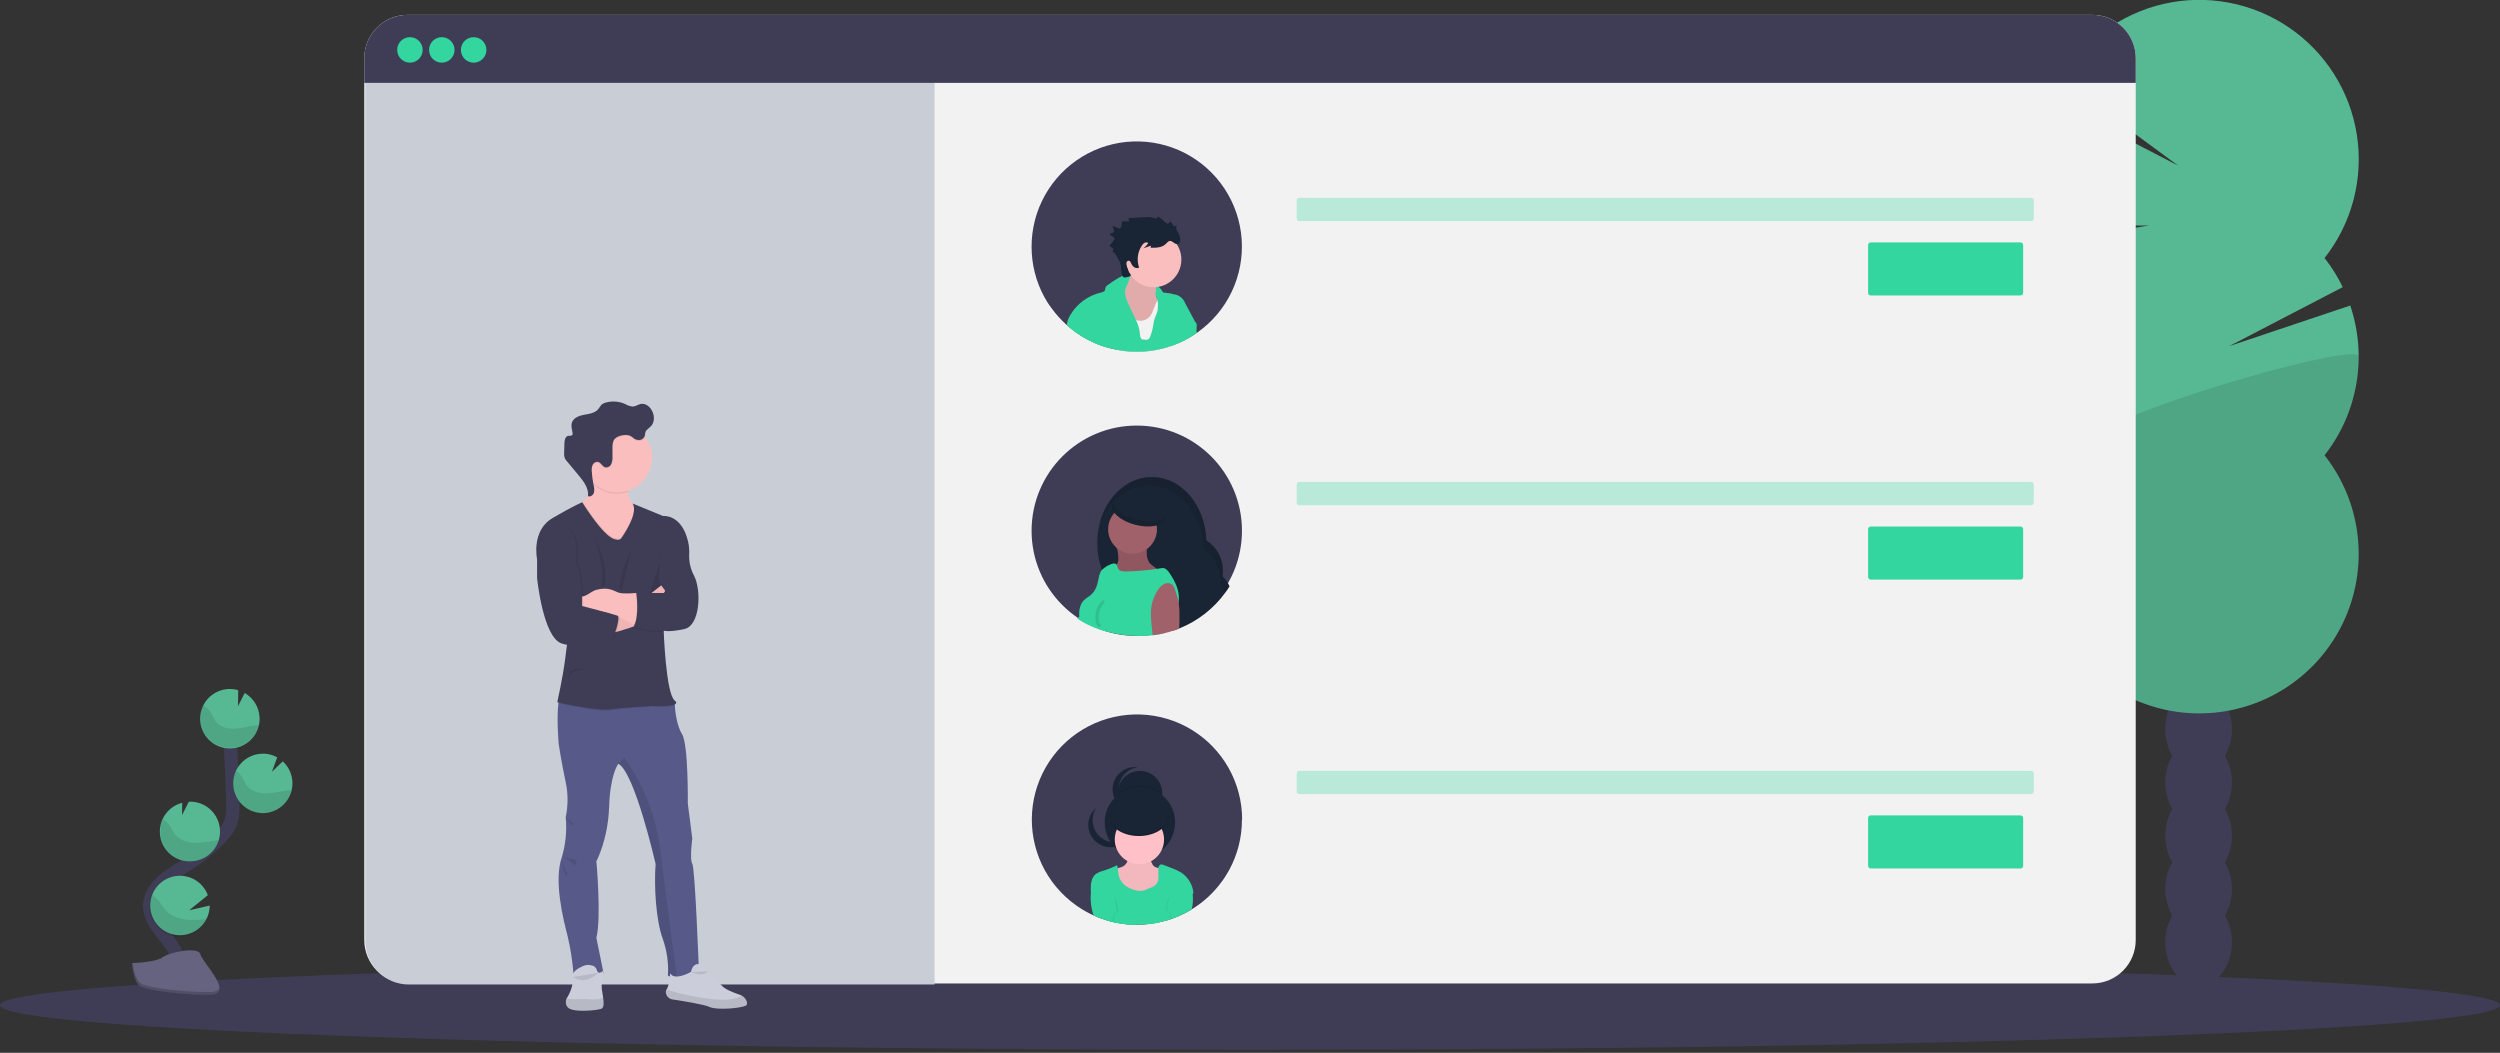 <svg width="748" height="315" viewBox="0 0 748 315" fill="none" xmlns="http://www.w3.org/2000/svg">
<rect x="0" y="0" width="748" height="315" fill="#333333" stroke="none"/>
<g clip-path="url(#clip0)">
<path d="M374 314.103C580.555 314.103 748 308.128 748 300.757C748 293.386 580.555 287.411 374 287.411C167.446 287.411 0 293.386 0 300.757C0 308.128 167.446 314.103 374 314.103Z" fill="#3F3D56"/>
<path d="M665.701 226.129C667.089 223.704 667.807 220.953 667.779 218.159C667.779 210.959 663.33 205.119 657.814 205.119C652.298 205.119 647.856 210.959 647.856 218.159C647.828 220.953 648.545 223.704 649.934 226.129C648.571 228.564 647.856 231.308 647.856 234.098C647.856 236.888 648.571 239.632 649.934 242.067C648.571 244.501 647.856 247.244 647.856 250.034C647.856 252.823 648.571 255.566 649.934 258C648.571 260.435 647.856 263.179 647.856 265.969C647.856 268.76 648.571 271.503 649.934 273.938C648.545 276.363 647.828 279.114 647.856 281.908C647.856 289.108 652.304 294.949 657.814 294.949C663.324 294.949 667.779 289.108 667.779 281.908C667.807 279.114 667.089 276.363 665.701 273.938C667.064 271.503 667.779 268.76 667.779 265.969C667.779 263.179 667.064 260.435 665.701 258C667.064 255.566 667.779 252.823 667.779 250.034C667.779 247.244 667.064 244.501 665.701 242.067C667.064 239.632 667.779 236.888 667.779 234.098C667.779 231.308 667.064 228.564 665.701 226.129Z" fill="#3F3D56"/>
<path d="M657.789 215.261C663.289 215.261 667.747 209.423 667.747 202.221C667.747 195.018 663.289 189.18 657.789 189.18C652.289 189.18 647.83 195.018 647.83 202.221C647.83 209.423 652.289 215.261 657.789 215.261Z" fill="#3F3D56"/>
<path d="M657.789 199.323C663.289 199.323 667.747 193.484 667.747 186.282C667.747 179.08 663.289 173.241 657.789 173.241C652.289 173.241 647.83 179.08 647.83 186.282C647.83 193.484 652.289 199.323 657.789 199.323Z" fill="#3F3D56"/>
<path d="M620.503 77.215C619.142 75.483 617.902 73.659 616.792 71.756L642.969 67.46L614.657 67.669C611.942 61.761 610.461 55.36 610.305 48.86C610.148 42.359 611.32 35.895 613.748 29.863L651.726 49.564L616.703 23.819C619.98 18.143 624.392 13.203 629.662 9.307C634.933 5.411 640.95 2.643 647.338 1.175C653.726 -0.293 660.347 -0.43 666.79 0.775C673.233 1.979 679.358 4.497 684.785 8.173C690.211 11.849 694.822 16.604 698.33 22.14C701.838 27.677 704.167 33.877 705.173 40.353C706.179 46.83 705.84 53.445 704.177 59.784C702.514 66.124 699.562 72.053 695.507 77.202C697.632 79.897 699.456 82.817 700.947 85.909L666.972 103.57L703.196 91.412C705.739 98.931 706.367 106.966 705.024 114.789C703.68 122.612 700.407 129.976 695.5 136.216C701.039 143.253 704.485 151.707 705.444 160.611C706.404 169.515 704.839 178.509 700.927 186.565C697.016 194.621 690.916 201.414 683.325 206.166C675.735 210.919 666.96 213.439 658.005 213.439C649.049 213.439 640.275 210.919 632.684 206.166C625.094 201.414 618.994 194.621 615.083 186.565C611.171 178.509 609.606 169.515 610.565 160.611C611.525 151.707 614.971 143.253 620.51 136.216C613.894 127.806 610.297 117.416 610.297 106.715C610.297 96.015 613.894 85.625 620.51 77.215H620.503Z" fill="#57B894"/>
<path opacity="0.1" d="M705.738 106.716C705.755 117.419 702.156 127.814 695.526 136.216C701.064 143.254 704.51 151.708 705.47 160.612C706.43 169.515 704.864 178.51 700.953 186.566C697.041 194.622 690.941 201.414 683.351 206.167C675.76 210.919 666.986 213.439 658.03 213.439C649.075 213.439 640.3 210.919 632.71 206.167C625.119 201.414 619.02 194.622 615.108 186.566C611.196 178.51 609.631 169.515 610.591 160.612C611.55 151.708 614.997 143.254 620.535 136.216C614.11 128.101 705.738 101.365 705.738 106.716Z" fill="black"/>
<path d="M626.032 4.449H121.968C114.801 4.449 108.991 10.259 108.991 17.426V281.266C108.991 288.433 114.801 294.243 121.968 294.243H626.032C633.199 294.243 639.009 288.433 639.009 281.266V17.426C639.009 10.259 633.199 4.449 626.032 4.449Z" fill="#F2F2F2"/>
<path d="M109.309 18.748H279.626V294.561H122.286C118.844 294.561 115.543 293.193 113.11 290.76C110.676 288.326 109.309 285.025 109.309 281.583V18.748Z" fill="#C9CED6"/>
<path d="M639.009 17.426V24.791H108.991V17.426C108.991 15.722 109.326 14.035 109.979 12.461C110.631 10.887 111.587 9.456 112.792 8.252C113.997 7.047 115.428 6.092 117.002 5.441C118.577 4.789 120.264 4.454 121.968 4.455H626.032C627.736 4.454 629.423 4.789 630.998 5.441C632.572 6.092 634.003 7.047 635.208 8.252C636.413 9.456 637.369 10.887 638.021 12.461C638.674 14.035 639.009 15.722 639.009 17.426Z" fill="#3F3D56"/>
<path d="M122.654 18.748C124.76 18.748 126.467 17.041 126.467 14.935C126.467 12.829 124.76 11.122 122.654 11.122C120.548 11.122 118.841 12.829 118.841 14.935C118.841 17.041 120.548 18.748 122.654 18.748Z" fill="#33D69F"/>
<path d="M132.187 18.748C134.293 18.748 136 17.041 136 14.935C136 12.829 134.293 11.122 132.187 11.122C130.081 11.122 128.374 12.829 128.374 14.935C128.374 17.041 130.081 18.748 132.187 18.748Z" fill="#33D69F"/>
<path d="M141.72 18.748C143.826 18.748 145.533 17.041 145.533 14.935C145.533 12.829 143.826 11.122 141.72 11.122C139.614 11.122 137.907 12.829 137.907 14.935C137.907 17.041 139.614 18.748 141.72 18.748Z" fill="#33D69F"/>
<path opacity="0.3" d="M607.717 59.179H388.769C388.334 59.179 387.981 59.532 387.981 59.967V65.382C387.981 65.817 388.334 66.17 388.769 66.17H607.717C608.152 66.17 608.505 65.817 608.505 65.382V59.967C608.505 59.532 608.152 59.179 607.717 59.179Z" fill="#33D69F"/>
<path d="M604.539 72.525H559.723C559.287 72.525 558.935 72.878 558.935 73.313V87.625C558.935 88.06 559.287 88.413 559.723 88.413H604.539C604.974 88.413 605.327 88.06 605.327 87.625V73.313C605.327 72.878 604.974 72.525 604.539 72.525Z" fill="#33D69F"/>
<path opacity="0.3" d="M607.717 144.186H388.769C388.334 144.186 387.981 144.538 387.981 144.974V150.388C387.981 150.823 388.334 151.176 388.769 151.176H607.717C608.152 151.176 608.505 150.823 608.505 150.388V144.974C608.505 144.538 608.152 144.186 607.717 144.186Z" fill="#33D69F"/>
<path d="M604.539 157.531H559.723C559.287 157.531 558.935 157.884 558.935 158.319V172.631C558.935 173.066 559.287 173.419 559.723 173.419H604.539C604.974 173.419 605.327 173.066 605.327 172.631V158.319C605.327 157.884 604.974 157.531 604.539 157.531Z" fill="#33D69F"/>
<path opacity="0.3" d="M607.717 230.615H388.769C388.334 230.615 387.981 230.968 387.981 231.404V236.818C387.981 237.253 388.334 237.606 388.769 237.606H607.717C608.152 237.606 608.505 237.253 608.505 236.818V231.404C608.505 230.968 608.152 230.615 607.717 230.615Z" fill="#33D69F"/>
<path d="M604.539 243.961H559.723C559.287 243.961 558.935 244.314 558.935 244.749V259.061C558.935 259.496 559.287 259.849 559.723 259.849H604.539C604.974 259.849 605.327 259.496 605.327 259.061V244.749C605.327 244.314 604.974 243.961 604.539 243.961Z" fill="#33D69F"/>
<path d="M340.121 190.273C357.502 190.273 371.592 176.183 371.592 158.802C371.592 141.421 357.502 127.332 340.121 127.332C322.74 127.332 308.65 141.421 308.65 158.802C308.65 176.183 322.74 190.273 340.121 190.273Z" fill="#3F3D56"/>
<path d="M367.893 175.402C367.859 175.478 367.814 175.548 367.759 175.612C367.417 176.179 367.045 176.728 366.647 177.258C363.157 182.089 358.362 185.826 352.825 188.03C352.278 188.258 351.719 188.468 351.153 188.665C350.63 188.246 350.145 187.78 349.704 187.273C348.392 185.782 347.513 183.96 347.162 182.005C346.325 182.167 345.473 182.247 344.62 182.246C344.536 182.253 344.451 182.253 344.366 182.246C337.82 182.132 332.202 177.34 329.692 170.502L329.59 170.21C328.059 165.755 327.887 160.946 329.095 156.394C329.127 156.241 329.177 156.089 329.222 155.943C331.37 148.564 337.039 143.188 343.781 142.762C343.991 142.762 344.201 142.762 344.417 142.762C344.633 142.762 344.76 142.762 344.932 142.762H345.237C353.778 143.073 360.654 151.335 360.972 161.668C362.718 162.815 364.1 164.436 364.957 166.34C365.813 168.245 366.109 170.355 365.808 172.421C366.66 173.295 367.365 174.302 367.893 175.402Z" fill="#192534"/>
<path opacity="0.1" d="M367.759 175.612C367.416 176.179 367.045 176.728 366.647 177.257C366.187 176.432 365.616 175.673 364.95 175.001C365.023 174.477 365.061 173.948 365.065 173.419C365.065 171.6 364.612 169.809 363.748 168.208C362.884 166.607 361.635 165.247 360.114 164.249C359.764 153.699 352.589 145.272 343.8 145.272C337.521 145.272 332.075 149.555 329.336 155.847C329.266 156.012 329.202 156.171 329.126 156.343C328.897 156.889 328.694 157.442 328.491 158.02C328.715 156.859 329.027 155.716 329.425 154.601L329.514 154.512C331.961 147.77 337.426 142.984 343.845 142.698C344.054 142.698 344.264 142.698 344.48 142.698C344.696 142.698 344.823 142.698 344.995 142.698H345.3C353.721 143.207 360.463 151.43 360.788 161.656C362.537 162.799 363.923 164.419 364.783 166.324C365.642 168.229 365.938 170.34 365.637 172.409C366.529 173.341 367.248 174.426 367.759 175.612Z" fill="black"/>
<path d="M334.598 166.587C334.676 167.231 334.602 167.884 334.382 168.494C334.007 169.365 333.111 170.146 333.359 171.036C333.485 171.315 333.675 171.561 333.913 171.753C334.151 171.945 334.432 172.078 334.731 172.142C337.47 173.07 340.451 172.517 343.349 172.644C344.315 172.728 345.284 172.762 346.253 172.745C347.228 172.724 348.171 172.395 348.948 171.805C347.442 171.074 346.021 170.181 344.709 169.142C344.39 168.906 344.102 168.63 343.851 168.322C343.312 167.451 343.053 166.435 343.107 165.412C343.107 164.401 343.107 163.391 343.107 162.387C341.036 162.387 338.97 162.355 336.898 162.355C336.263 162.355 334.21 162.196 333.975 162.914C333.861 163.27 334.306 164.319 334.375 164.719C334.482 165.337 334.556 165.961 334.598 166.587Z" fill="#A0616A"/>
<path opacity="0.1" d="M334.598 166.587C334.676 167.231 334.602 167.884 334.382 168.494C334.007 169.365 333.111 170.146 333.359 171.036C333.485 171.315 333.675 171.561 333.913 171.753C334.151 171.945 334.432 172.078 334.731 172.142C337.47 173.07 340.451 172.517 343.349 172.644C344.315 172.728 345.284 172.762 346.253 172.745C347.228 172.724 348.171 172.395 348.948 171.805C347.442 171.074 346.021 170.181 344.709 169.142C344.39 168.906 344.102 168.63 343.851 168.322C343.312 167.451 343.053 166.435 343.107 165.412C343.107 164.401 343.107 163.391 343.107 162.387C341.036 162.387 338.97 162.355 336.898 162.355C336.263 162.355 334.21 162.196 333.975 162.914C333.861 163.27 334.306 164.319 334.375 164.719C334.482 165.337 334.556 165.961 334.598 166.587Z" fill="black"/>
<path d="M338.856 165.672C342.889 165.672 346.158 162.403 346.158 158.37C346.158 154.337 342.889 151.068 338.856 151.068C334.823 151.068 331.554 154.337 331.554 158.37C331.554 162.403 334.823 165.672 338.856 165.672Z" fill="#A0616A"/>
<path d="M352.704 179.552C352.704 179.749 352.666 179.958 352.634 180.187C352.398 181.371 352.051 182.531 351.598 183.651C351.33 184.41 351.007 185.149 350.632 185.862C350.359 186.352 349.997 186.803 349.704 187.279L349.285 187.959C349.017 188.418 348.79 188.898 348.605 189.396C347.379 189.71 346.132 189.937 344.874 190.076C343.645 190.223 342.408 190.298 341.169 190.298C334.528 190.298 327.366 188.576 322.288 185.055C322.288 185.055 323.032 184.54 322.924 184.42C322.924 184.127 322.892 183.841 322.892 183.549C322.884 182.796 323.007 182.048 323.254 181.337C323.47 180.656 323.847 180.037 324.354 179.533C324.989 178.897 325.841 178.503 326.521 177.893C327.39 177.053 328.004 175.984 328.294 174.811C328.453 174.302 328.567 173.762 328.675 173.241C328.772 172.528 328.968 171.833 329.26 171.176C329.3 171.092 329.347 171.011 329.399 170.934C329.496 170.771 329.611 170.62 329.743 170.483C330.391 169.851 331.149 169.343 331.98 168.983C332.672 168.627 333.645 168.347 334.128 168.939V168.983C334.286 169.347 334.42 169.72 334.528 170.101C334.916 170.902 335.996 171.004 336.873 170.985C339.975 170.92 343.07 170.661 346.139 170.21L347.626 169.968C348.7 169.79 349.45 170.731 350.054 171.646C351.617 174.004 352.939 176.717 352.704 179.552Z" fill="#33D69F"/>
<path opacity="0.1" d="M330.404 180.048C329.724 180.2 329.33 180.886 329.012 181.509C328.409 182.533 328.145 183.72 328.256 184.903C328.237 185.367 328.286 185.832 328.402 186.282C328.519 186.735 328.806 187.127 329.203 187.375" stroke="black" stroke-miterlimit="10"/>
<path d="M348.637 155.147C349.188 152.991 346.092 150.338 341.723 149.22C337.353 148.103 333.364 148.946 332.813 151.102C332.262 153.257 335.357 155.911 339.727 157.028C344.097 158.145 348.086 157.303 348.637 155.147Z" fill="#192534"/>
<path opacity="0.1" d="M340.134 155.498C336.251 154.506 333.378 152.32 333.143 150.312C332.963 150.538 332.833 150.8 332.762 151.081C332.209 153.235 335.304 155.885 339.67 157.004C344.036 158.122 348.027 157.277 348.567 155.097C348.628 154.857 348.645 154.607 348.618 154.36C347.455 155.962 343.94 156.47 340.134 155.498Z" fill="black"/>
<path d="M352.895 184.731C352.895 185.837 352.895 186.937 352.825 188.03C352.278 188.259 351.719 188.468 351.153 188.665C350.32 188.955 349.472 189.196 348.611 189.39C347.385 189.704 346.139 189.931 344.881 190.07C344.658 187.439 344.156 184.903 344.404 182.234C344.61 180.189 345.313 178.226 346.45 176.514C346.896 175.765 347.535 175.148 348.3 174.728C348.682 174.526 349.113 174.436 349.545 174.47C349.976 174.503 350.388 174.659 350.734 174.919C351.166 175.371 351.469 175.931 351.611 176.54C352.04 177.732 352.384 178.953 352.64 180.194C352.64 180.327 352.685 180.473 352.704 180.613C352.88 181.978 352.944 183.356 352.895 184.731Z" fill="#A0616A"/>
<path d="M371.585 245.232C371.6 250.495 370.289 255.678 367.772 260.3C367.493 260.809 367.2 261.323 366.87 261.832C366.835 261.908 366.79 261.978 366.736 262.042C366.394 262.609 366.022 263.158 365.624 263.688C363.21 267.036 360.153 269.871 356.632 272.026L356.447 272.153C355.29 272.847 354.091 273.469 352.857 274.015C352.513 274.167 352.158 274.313 351.802 274.46C351.446 274.606 351.115 274.739 350.759 274.854C350.582 274.93 350.391 274.993 350.207 275.057C350.186 275.054 350.164 275.054 350.143 275.057C349.755 275.197 349.355 275.318 348.961 275.438L348.662 275.508C348.306 275.616 347.951 275.705 347.595 275.781C346.367 276.096 345.118 276.323 343.858 276.461C342.637 276.609 341.408 276.684 340.178 276.684C340.051 276.684 339.924 276.684 339.797 276.684C338.092 276.679 336.39 276.521 334.713 276.214L334.408 276.163C334.096 276.112 333.772 276.048 333.473 275.972L332.882 275.839C332.256 275.701 331.636 275.532 331.027 275.33C329.785 274.958 328.569 274.506 327.385 273.977L327.252 273.919C325.519 273.134 323.862 272.192 322.301 271.104C322.168 271.026 322.041 270.939 321.92 270.843C317.526 267.711 314.012 263.502 311.715 258.62C309.417 253.738 308.414 248.347 308.801 242.965C309.189 237.584 310.953 232.392 313.926 227.889C316.898 223.386 320.979 219.723 325.775 217.252C330.572 214.781 335.923 213.585 341.316 213.779C346.708 213.973 351.959 215.55 356.566 218.36C361.173 221.169 364.98 225.115 367.621 229.82C370.262 234.525 371.649 239.83 371.649 245.226L371.585 245.232Z" fill="#3F3D56"/>
<path d="M347.734 237.65C347.659 239.37 346.924 240.994 345.68 242.184C344.437 243.374 342.783 244.038 341.062 244.038C339.341 244.038 337.686 243.374 336.443 242.184C335.2 240.994 334.464 239.37 334.389 237.65C334.389 237.542 334.389 237.434 334.389 237.333C334.389 235.563 335.092 233.866 336.343 232.614C337.595 231.363 339.292 230.66 341.062 230.66C342.831 230.66 344.529 231.363 345.78 232.614C347.031 233.866 347.734 235.563 347.734 237.333C347.728 237.434 347.734 237.542 347.734 237.65Z" fill="#192534"/>
<path opacity="0.1" d="M347.734 237.651C347.659 239.37 346.924 240.994 345.68 242.184C344.437 243.374 342.783 244.039 341.062 244.039C339.341 244.039 337.686 243.374 336.443 242.184C335.2 240.994 334.464 239.37 334.389 237.651C334.389 237.543 334.389 237.435 334.389 237.333C336.271 235.792 338.629 234.951 341.062 234.951C343.494 234.951 345.852 235.792 347.734 237.333C347.728 237.435 347.734 237.543 347.734 237.651Z" fill="black"/>
<path d="M341.055 256.627C346.878 256.627 351.598 251.907 351.598 246.084C351.598 240.261 346.878 235.541 341.055 235.541C335.232 235.541 330.512 240.261 330.512 246.084C330.512 251.907 335.232 256.627 341.055 256.627Z" fill="#192534"/>
<path d="M334.668 236.176C334.669 234.558 335.257 232.996 336.323 231.78C337.389 230.563 338.861 229.774 340.464 229.56C339.52 229.433 338.559 229.508 337.647 229.782C336.734 230.056 335.891 230.523 335.173 231.149C334.456 231.776 333.881 232.55 333.487 233.417C333.093 234.285 332.889 235.226 332.889 236.179C332.889 237.132 333.093 238.074 333.487 238.941C333.881 239.809 334.456 240.582 335.173 241.209C335.891 241.836 336.734 242.302 337.647 242.576C338.559 242.85 339.52 242.926 340.464 242.798C338.859 242.584 337.387 241.795 336.321 240.577C335.255 239.358 334.668 237.795 334.668 236.176Z" fill="#192534"/>
<path d="M329.158 250.367C327.945 249.296 327.163 247.82 326.956 246.216C326.749 244.611 327.132 242.985 328.033 241.641C327.809 241.84 327.596 242.052 327.398 242.277C326.793 242.931 326.325 243.699 326.021 244.536C325.717 245.373 325.584 246.262 325.629 247.152C325.674 248.041 325.897 248.913 326.284 249.715C326.671 250.517 327.214 251.234 327.882 251.823C328.55 252.412 329.329 252.861 330.173 253.145C331.017 253.429 331.91 253.541 332.798 253.474C333.686 253.408 334.552 253.165 335.344 252.759C336.137 252.353 336.84 251.792 337.413 251.111C337.608 250.889 337.788 250.656 337.954 250.411C336.731 251.47 335.165 252.05 333.547 252.041C331.93 252.033 330.37 251.438 329.158 250.367Z" fill="#192534"/>
<path d="M335.539 259.455C334.99 259.563 334.459 259.749 333.963 260.008C333.086 260.643 333.118 261.914 333.378 262.95C333.975 265.314 335.437 267.583 337.674 268.549C339.059 269.06 340.535 269.276 342.008 269.185C343.603 269.185 345.408 268.969 346.4 267.71C346.846 267.047 347.151 266.298 347.296 265.511C347.785 263.605 348.281 261.635 348.103 259.665C347.137 259.747 346.057 259.804 345.294 259.194C344.531 258.584 344.36 257.421 344.023 256.455C343.986 256.3 343.899 256.161 343.775 256.061C343.636 255.998 343.482 255.976 343.33 255.998C342.316 256.041 341.3 255.999 340.293 255.871C339.657 255.788 338.119 255.133 337.649 255.686C337.306 256.087 337.522 257.307 337.255 257.873C337.088 258.237 336.85 258.564 336.556 258.836C336.261 259.108 335.915 259.318 335.539 259.455Z" fill="#FFC1C7"/>
<path opacity="0.05" d="M335.539 259.455C334.99 259.563 334.459 259.749 333.963 260.008C333.086 260.643 333.118 261.914 333.378 262.95C333.975 265.314 335.437 267.583 337.674 268.549C339.059 269.06 340.535 269.276 342.008 269.185C343.603 269.185 345.408 268.969 346.4 267.71C346.846 267.047 347.151 266.298 347.296 265.511C347.785 263.605 348.281 261.635 348.103 259.665C347.137 259.747 346.057 259.804 345.294 259.194C344.531 258.584 344.36 257.421 344.023 256.455C343.986 256.3 343.899 256.161 343.775 256.061C343.636 255.998 343.482 255.976 343.33 255.998C342.316 256.041 341.3 255.999 340.293 255.871C339.657 255.788 338.119 255.133 337.649 255.686C337.306 256.087 337.522 257.307 337.255 257.873C337.088 258.237 336.85 258.564 336.556 258.836C336.261 259.108 335.915 259.318 335.539 259.455Z" fill="black"/>
<path d="M340.909 258.546C344.98 258.546 348.281 255.246 348.281 251.174C348.281 247.103 344.98 243.802 340.909 243.802C336.837 243.802 333.537 247.103 333.537 251.174C333.537 255.246 336.837 258.546 340.909 258.546Z" fill="#FFC1C7"/>
<path d="M357.07 267.145C357.019 267.208 356.968 267.284 356.911 267.348L356.6 267.755C355.03 269.636 353.759 271.747 352.831 274.015C352.488 274.167 352.132 274.313 351.776 274.459C351.42 274.606 351.09 274.739 350.734 274.853C350.556 274.93 350.365 274.993 350.181 275.057C350.16 275.054 350.139 275.054 350.118 275.057C349.73 275.197 349.33 275.317 348.936 275.438L348.637 275.508C348.281 275.616 347.925 275.705 347.569 275.781C346.341 276.096 345.092 276.323 343.832 276.461C342.611 276.609 341.383 276.683 340.153 276.684C340.026 276.684 339.899 276.684 339.771 276.684C338.066 276.679 336.365 276.521 334.687 276.213L334.382 276.163C334.071 276.112 333.747 276.048 333.448 275.972L332.857 275.838C332.23 275.701 331.611 275.531 331.001 275.33C331.172 274.265 331.646 273.272 332.368 272.47C330.938 270.761 328.586 270.087 327.068 268.473C326.935 268.319 326.812 268.158 326.699 267.99C326.62 267.868 326.554 267.738 326.502 267.602C326.457 267.495 326.429 267.381 326.419 267.265C326.371 267.031 326.352 266.792 326.362 266.554C326.324 264.749 326.407 262.69 327.805 261.558C328.491 261.078 329.264 260.733 330.08 260.542C331.499 260.098 332.88 259.541 334.211 258.877C334.332 259.16 334.414 259.46 334.452 259.766C334.579 260.504 334.567 261.279 334.738 262.01C335.071 263.313 335.878 264.446 337.001 265.187C338.12 265.921 339.395 266.384 340.725 266.541C342.034 266.732 343.076 266.052 344.309 265.588C344.855 265.413 345.359 265.128 345.79 264.749C346.347 264.106 346.643 263.279 346.622 262.429C346.622 261.59 346.527 260.751 346.578 259.887C346.579 259.799 346.59 259.712 346.61 259.627C346.611 259.405 346.682 259.19 346.812 259.012C346.942 258.833 347.124 258.699 347.334 258.629C347.572 258.609 347.811 258.653 348.027 258.756L350.404 259.665C351.434 260.021 352.426 260.479 353.365 261.031C354.403 261.705 355.276 262.605 355.917 263.664C356.559 264.722 356.953 265.912 357.07 267.145Z" fill="#33D69F"/>
<path opacity="0.1" d="M334.655 276.22L334.35 276.169C334.039 276.118 333.715 276.054 333.416 275.978L332.825 275.845C332.198 275.707 331.579 275.538 330.969 275.336C329.728 274.964 328.511 274.512 327.328 273.983C326.733 272.047 326.517 270.014 326.692 267.996C326.77 267.131 326.949 266.277 327.226 265.454C328.561 266.725 330.836 266.007 332.348 267.024C332.759 267.314 333.094 267.697 333.327 268.142C333.75 268.957 334.038 269.835 334.179 270.742C334.274 271.237 334.363 271.739 334.439 272.241C334.439 272.33 334.439 272.4 334.439 272.477C334.439 272.553 334.439 272.635 334.439 272.718C334.49 273.074 334.535 273.443 334.554 273.805C334.655 274.625 334.655 275.413 334.655 276.22Z" fill="black"/>
<path d="M334.35 276.169C334.039 276.118 333.715 276.055 333.416 275.978L332.825 275.845C332.198 275.708 331.579 275.538 330.969 275.337C329.728 274.964 328.511 274.512 327.328 273.983L327.194 273.926C326.465 271.788 326.19 269.522 326.387 267.272C326.478 266.46 326.653 265.659 326.908 264.882C328.243 266.153 330.518 265.448 332.031 266.465C332.613 266.884 333.056 267.468 333.302 268.143C333.549 268.795 333.734 269.47 333.855 270.157C333.994 270.901 334.128 271.644 334.217 272.4C334.237 272.505 334.247 272.612 334.249 272.718C334.249 272.788 334.249 272.877 334.249 272.947C334.249 273.017 334.249 273.125 334.249 273.22C334.369 274.193 334.363 275.184 334.35 276.169Z" fill="#33D69F"/>
<path opacity="0.1" d="M356.422 272.153C355.265 272.847 354.065 273.469 352.831 274.015C352.488 274.167 352.132 274.313 351.776 274.46C351.42 274.606 351.09 274.739 350.734 274.854C350.556 274.93 350.365 274.993 350.181 275.057C350.16 275.054 350.139 275.054 350.117 275.057C349.73 275.197 349.329 275.318 348.935 275.438L348.637 275.508C348.637 274.943 348.637 274.358 348.7 273.786C348.745 273.335 348.796 272.883 348.859 272.432C348.859 272.35 348.859 272.267 348.891 272.184C348.897 272.132 348.897 272.078 348.891 272.026C348.967 271.593 349.05 271.155 349.132 270.723C349.264 269.814 349.552 268.934 349.984 268.124C350.222 267.687 350.56 267.313 350.969 267.03C352.482 266.014 354.782 266.706 356.053 265.461C356.303 266.199 356.476 266.962 356.568 267.736C356.74 269.207 356.691 270.696 356.422 272.153Z" fill="black"/>
<path d="M356.606 272.025L356.422 272.153C355.265 272.847 354.066 273.469 352.831 274.015C352.488 274.167 352.132 274.313 351.776 274.46C351.42 274.606 351.09 274.739 350.734 274.854C350.556 274.93 350.365 274.993 350.181 275.057C350.16 275.054 350.139 275.054 350.118 275.057C349.73 275.197 349.33 275.317 348.936 275.438C348.936 274.688 348.936 273.945 348.999 273.201C348.999 273.011 348.999 272.814 349.05 272.623C349.05 272.54 349.05 272.445 349.05 272.362C349.05 272.28 349.05 272.223 349.05 272.165C349.145 271.479 349.26 270.812 349.399 270.138C349.52 269.451 349.705 268.776 349.952 268.123C350.198 267.449 350.641 266.865 351.223 266.446C352.736 265.429 355.036 266.122 356.308 264.863C356.581 265.662 356.76 266.489 356.841 267.329C357.012 268.897 356.933 270.482 356.606 272.025Z" fill="#33D69F"/>
<path d="M340.762 250.138C345.648 250.138 349.609 247.498 349.609 244.241C349.609 240.984 345.648 238.343 340.762 238.343C335.877 238.343 331.916 240.984 331.916 244.241C331.916 247.498 335.877 250.138 340.762 250.138Z" fill="#192534"/>
<path opacity="0.05" d="M333.41 275.089C333.41 275.222 333.41 275.362 333.41 275.508C333.41 275.654 333.41 275.788 333.41 275.927C333.407 275.944 333.407 275.961 333.41 275.978L332.819 275.845C332.809 275.733 332.809 275.62 332.819 275.508C332.818 274.919 332.944 274.336 333.189 273.8C333.433 273.264 333.791 272.786 334.236 272.4C334.294 272.339 334.36 272.285 334.433 272.241C334.774 271.964 335.161 271.749 335.577 271.606C335.958 271.459 336.363 271.381 336.772 271.377C336.827 271.371 336.882 271.371 336.937 271.377C337.038 271.371 337.14 271.371 337.242 271.377H337.032C336.059 271.48 335.156 271.931 334.49 272.648C334.416 272.717 334.35 272.794 334.293 272.877C333.785 273.51 333.477 274.28 333.41 275.089Z" fill="black"/>
<path d="M339.879 275.508C339.878 275.906 339.832 276.303 339.739 276.69C338.034 276.685 336.333 276.528 334.655 276.22L334.35 276.169C334.039 276.118 333.715 276.055 333.416 275.978V275.928C333.416 275.788 333.416 275.654 333.416 275.508C333.416 275.362 333.416 275.222 333.416 275.089C333.47 274.236 333.76 273.415 334.255 272.718C334.312 272.631 334.378 272.55 334.452 272.477C334.748 272.107 335.13 271.815 335.564 271.625C335.897 271.466 336.262 271.384 336.632 271.384C336.674 271.377 336.717 271.377 336.759 271.384C336.846 271.377 336.933 271.377 337.019 271.384C338.627 271.657 339.879 273.398 339.879 275.508Z" fill="#33D69F"/>
<path opacity="0.05" d="M350.734 274.854C350.556 274.93 350.365 274.993 350.181 275.057C350.09 274.147 349.691 273.295 349.049 272.642L348.859 272.451C348.224 271.882 347.43 271.52 346.584 271.416H346.374C346.471 271.409 346.569 271.409 346.666 271.416C346.723 271.409 346.781 271.409 346.838 271.416C347.248 271.425 347.654 271.503 348.039 271.644C348.345 271.749 348.637 271.89 348.91 272.064C348.98 272.1 349.045 272.147 349.1 272.204C349.534 272.516 349.902 272.91 350.182 273.365C350.462 273.82 350.65 274.326 350.734 274.854Z" fill="black"/>
<path d="M350.181 275.057C350.16 275.054 350.138 275.054 350.117 275.057C349.73 275.197 349.329 275.318 348.935 275.438L348.637 275.508C348.281 275.616 347.925 275.705 347.569 275.782C346.341 276.096 345.092 276.323 343.832 276.462C343.768 276.142 343.736 275.816 343.737 275.489C343.737 273.379 345.008 271.638 346.603 271.396C346.688 271.39 346.773 271.39 346.857 271.396C346.897 271.39 346.938 271.39 346.978 271.396C347.352 271.395 347.721 271.477 348.058 271.638C348.374 271.778 348.663 271.974 348.91 272.216C348.98 272.269 349.044 272.328 349.101 272.394C349.738 273.142 350.117 274.076 350.181 275.057Z" fill="#33D69F"/>
<path opacity="0.1" d="M340.762 249.554C336.021 249.554 332.151 247.075 331.922 243.955C331.922 244.05 331.922 244.146 331.922 244.247C331.922 247.507 335.888 250.145 340.775 250.145C345.662 250.145 349.621 247.507 349.621 244.247C349.621 244.146 349.621 244.05 349.621 243.955C349.367 247.075 345.497 249.554 340.762 249.554Z" fill="black"/>
<path d="M308.65 73.802C308.639 79.063 309.95 84.242 312.463 88.864C312.749 89.379 313.041 89.893 313.365 90.395C313.402 90.471 313.449 90.542 313.505 90.605C313.855 91.167 314.235 91.71 314.643 92.232C315.963 94.068 317.485 95.75 319.18 97.246C319.495 97.548 319.826 97.832 320.172 98.098C321.26 99.007 322.416 99.834 323.629 100.57L323.82 100.697C324.977 101.39 326.173 102.014 327.404 102.565L328.465 103.004C328.815 103.15 329.145 103.29 329.508 103.404C329.685 103.474 329.87 103.538 330.06 103.601H330.149C330.535 103.741 330.929 103.868 331.331 103.983L331.624 104.053C331.98 104.161 332.342 104.256 332.698 104.326C333.181 104.453 333.657 104.561 334.153 104.65C334.897 104.796 335.666 104.923 336.428 105.012C337.649 105.158 338.878 105.23 340.108 105.228H340.483C342.188 105.218 343.889 105.058 345.567 104.752C345.67 104.741 345.772 104.724 345.872 104.701C346.183 104.65 346.508 104.586 346.806 104.51C347.01 104.472 347.194 104.428 347.397 104.377C348.033 104.237 348.668 104.072 349.253 103.875C349.628 103.754 349.997 103.639 350.365 103.512C351.109 103.252 351.852 102.972 352.564 102.654C352.675 102.618 352.783 102.573 352.888 102.521L353.028 102.457C353.968 102.034 354.884 101.561 355.773 101.04C356.53 100.608 357.267 100.138 357.979 99.642H358.023C358.139 99.575 358.249 99.498 358.354 99.413C362.752 96.284 366.272 92.076 368.574 87.194C370.876 82.311 371.883 76.919 371.499 71.534C371.114 66.15 369.351 60.955 366.379 56.449C363.406 51.943 359.325 48.278 354.526 45.805C349.728 43.333 344.374 42.136 338.98 42.331C333.585 42.526 328.331 44.105 323.724 46.917C319.116 49.729 315.309 53.679 312.669 58.387C310.029 63.096 308.645 68.404 308.65 73.802Z" fill="#3F3D56"/>
<path d="M347.105 86.271C347.569 86.679 347.892 87.224 348.027 87.828C347.112 88.069 346.177 87.618 345.326 87.192C342.682 85.952 339.891 85.053 337.02 84.517C336.79 84.496 336.57 84.412 336.384 84.275C336.24 84.081 336.165 83.843 336.172 83.601C336.179 83.359 336.267 83.127 336.422 82.941C336.74 82.61 337.337 82.655 337.769 82.636C339.492 82.547 341.214 82.823 342.822 83.445C344.431 84.067 345.89 85.022 347.105 86.245V86.271Z" fill="#33D69F"/>
<path d="M337.807 83.742C337.617 84.218 337.333 84.651 336.971 85.014C336.61 85.378 336.179 85.665 335.704 85.858C335.189 86.042 334.636 86.074 334.115 86.22C333.848 86.276 333.598 86.393 333.384 86.561C333.17 86.73 332.998 86.946 332.882 87.193C332.812 87.415 332.78 87.647 332.787 87.879C332.704 90.072 332.641 92.328 333.518 94.361C334.274 96.103 335.659 97.475 337.032 98.778C338.634 100.31 340.33 101.86 342.44 102.547C343.673 102.947 345.129 102.991 346.152 102.197C346.553 101.849 346.902 101.444 347.188 100.996C347.901 100.061 348.499 99.043 348.967 97.965C349.838 95.728 349.545 93.224 349.24 90.841C349.238 90.699 349.184 90.563 349.088 90.459C348.955 90.376 348.795 90.349 348.643 90.383C348.097 90.438 347.548 90.321 347.072 90.047C346.597 89.774 346.219 89.358 345.993 88.858C345.862 88.404 345.812 87.93 345.847 87.46L345.891 84.74C345.912 84.448 345.878 84.154 345.789 83.875C345.54 83.422 345.136 83.073 344.652 82.89C343.167 82.147 341.618 81.536 340.025 81.066C339.326 80.863 338.792 80.52 338.481 81.27C338.17 82.019 338.17 82.954 337.807 83.742Z" fill="#FBBEBE"/>
<path opacity="0.1" d="M337.807 83.742C337.617 84.218 337.333 84.651 336.971 85.014C336.61 85.378 336.179 85.665 335.704 85.858C335.189 86.042 334.636 86.074 334.115 86.22C333.848 86.276 333.598 86.393 333.384 86.561C333.17 86.73 332.998 86.946 332.882 87.193C332.812 87.415 332.78 87.647 332.787 87.879C332.704 90.072 332.641 92.328 333.518 94.361C334.274 96.103 335.659 97.475 337.032 98.778C338.634 100.31 340.33 101.86 342.44 102.547C343.673 102.947 345.129 102.991 346.152 102.197C346.553 101.849 346.902 101.444 347.188 100.996C347.901 100.061 348.499 99.043 348.967 97.965C349.838 95.728 349.545 93.224 349.24 90.841C349.238 90.699 349.184 90.563 349.088 90.459C348.955 90.376 348.795 90.349 348.643 90.383C348.097 90.438 347.548 90.321 347.072 90.047C346.597 89.774 346.219 89.358 345.993 88.858C345.862 88.404 345.812 87.93 345.847 87.46L345.891 84.74C345.912 84.448 345.878 84.154 345.789 83.875C345.54 83.422 345.136 83.073 344.652 82.89C343.167 82.147 341.618 81.536 340.025 81.066C339.326 80.863 338.792 80.52 338.481 81.27C338.17 82.019 338.17 82.954 337.807 83.742Z" fill="black"/>
<path d="M345.167 85.947C349.751 85.947 353.467 82.231 353.467 77.647C353.467 73.063 349.751 69.347 345.167 69.347C340.583 69.347 336.867 73.063 336.867 77.647C336.867 82.231 340.583 85.947 345.167 85.947Z" fill="#FBBEBE"/>
<path d="M334.14 104.688C334.884 104.834 335.653 104.961 336.416 105.05C337.637 105.196 338.865 105.268 340.095 105.266H340.47C342.175 105.256 343.877 105.096 345.554 104.79C345.657 104.78 345.759 104.763 345.859 104.739C346.171 104.688 346.495 104.625 346.793 104.548C346.997 104.51 347.181 104.466 347.385 104.415C348.02 104.275 348.656 104.11 349.24 103.913C349.615 103.792 349.984 103.678 350.352 103.551C351.096 103.29 351.839 103.01 352.551 102.693C352.368 102.128 352.217 101.553 352.1 100.97C351.895 99.727 351.814 98.467 351.859 97.208C351.859 96.198 351.903 95.194 351.859 94.189C351.874 93.375 351.756 92.563 351.509 91.787C351.383 91.399 351.181 91.041 350.915 90.732C350.648 90.423 350.323 90.17 349.958 89.989C349.011 89.569 347.588 89.353 346.654 89.823C346.547 89.881 346.445 89.947 346.349 90.02C346.145 90.191 345.988 90.409 345.891 90.656C345.586 91.419 345.256 92.188 344.963 92.95C344.775 93.481 344.525 93.989 344.22 94.463C343.758 95.086 343.115 95.55 342.379 95.793C341.642 96.035 340.849 96.043 340.108 95.816C340.015 95.786 339.923 95.75 339.835 95.708C338.564 95.194 337.401 94.081 336.072 94.38C335.705 94.478 335.365 94.658 335.077 94.907C334.79 95.156 334.563 95.467 334.414 95.816C334.395 95.853 334.38 95.891 334.369 95.931C334.102 96.595 333.947 97.3 333.912 98.015C333.719 100.241 333.796 102.481 334.14 104.688Z" fill="#F2F2F2"/>
<path d="M319.181 97.266C319.495 97.567 319.826 97.852 320.172 98.117C321.261 99.027 322.416 99.853 323.629 100.589L323.82 100.716C324.977 101.409 326.174 102.033 327.404 102.585L328.466 103.023C328.815 103.17 329.146 103.309 329.508 103.424C329.686 103.494 329.87 103.557 330.061 103.621H330.15C330.535 103.761 330.929 103.888 331.332 104.002L331.624 104.072C331.98 104.18 332.342 104.275 332.698 104.345C333.181 104.472 333.658 104.58 334.153 104.669C334.897 104.816 335.666 104.943 336.429 105.032C337.65 105.178 338.878 105.25 340.108 105.248H340.483C342.188 105.237 343.89 105.078 345.567 104.771C345.67 104.761 345.772 104.744 345.872 104.72C346.184 104.669 346.508 104.606 346.806 104.53C347.01 104.491 347.194 104.447 347.397 104.396C348.033 104.256 348.669 104.091 349.253 103.894C349.628 103.773 349.997 103.659 350.365 103.532C351.109 103.271 351.852 102.992 352.564 102.674C352.675 102.637 352.784 102.592 352.888 102.54L353.028 102.477C353.969 102.053 354.884 101.581 355.774 101.06C356.398 99.396 356.928 97.699 357.362 95.975C357.36 95.942 357.36 95.908 357.362 95.874C356.371 94.114 355.494 92.283 354.509 90.523C354.229 89.86 353.779 89.283 353.204 88.85C352.629 88.417 351.95 88.144 351.236 88.057C350.547 87.83 349.831 87.697 349.107 87.663C348.695 87.625 348.288 87.555 347.887 87.453C347.061 87.269 346.146 87.091 345.84 87.453C345.827 87.463 345.816 87.475 345.809 87.49C345.801 87.504 345.797 87.52 345.796 87.536C345.682 87.963 345.734 88.417 345.942 88.807C346.082 89.207 346.266 89.627 346.362 89.97C346.418 90.134 346.451 90.305 346.457 90.478C346.479 91.223 346.454 91.968 346.381 92.709C346.203 93.789 345.605 94.743 345.326 95.791C345.199 96.287 345.135 96.802 345.052 97.304C344.876 98.438 344.58 99.55 344.169 100.621C344.095 100.849 343.986 101.063 343.845 101.257C343.324 101.892 342.46 101.651 341.64 101.53C341.042 101.022 341.074 100.119 341.004 99.356C340.829 98.076 340.438 96.833 339.848 95.683L339.631 95.226C338.996 93.91 338.36 92.601 337.763 91.279C336.994 89.639 336.2 87.765 336.835 86.068C337.02 85.559 337.318 85.108 337.522 84.619C337.555 84.547 337.582 84.473 337.604 84.397C337.663 84.209 337.695 84.014 337.7 83.818C337.722 83.643 337.708 83.464 337.657 83.295C337.607 83.125 337.522 82.968 337.407 82.833C337.373 82.781 337.33 82.736 337.28 82.7C337.259 82.677 337.233 82.66 337.204 82.649C336.995 82.528 336.76 82.46 336.519 82.449C336.278 82.438 336.038 82.485 335.818 82.585C335.568 82.676 335.323 82.785 335.088 82.909C333.84 83.612 332.636 84.391 331.484 85.242C331.146 85.442 330.883 85.748 330.734 86.112C330.707 86.354 330.667 86.594 330.614 86.831C330.436 87.282 329.895 87.415 329.432 87.517C327.513 87.96 325.705 88.79 324.118 89.956C322.532 91.122 321.2 92.599 320.204 94.298C319.867 94.844 319.602 95.431 319.416 96.045C319.303 96.445 319.224 96.853 319.181 97.266Z" fill="#33D69F"/>
<path d="M348.821 72.963C347.696 74.114 345.898 74.158 344.29 74.133L344.341 73.497L342.085 74.304C342.671 73.869 343.173 73.331 343.565 72.715C343.409 72.599 343.221 72.53 343.026 72.517C342.831 72.505 342.636 72.549 342.466 72.645C342.128 72.842 341.845 73.122 341.646 73.459C341.005 74.419 340.597 75.515 340.455 76.66C340.313 77.805 340.44 78.968 340.826 80.056C340.597 80.168 340.341 80.219 340.086 80.202C339.831 80.186 339.584 80.102 339.371 79.96C338.947 79.67 338.622 79.258 338.437 78.778C338.303 78.473 338.164 78.143 337.846 78.022C337.709 77.988 337.564 78.001 337.435 78.059C337.307 78.116 337.201 78.215 337.134 78.34C337 78.586 336.947 78.868 336.982 79.147C337.026 79.782 337.503 80.418 337.617 81.053C337.731 81.689 338.672 82.197 338.176 82.623C337.595 82.842 336.989 82.985 336.371 83.049C336.249 83.012 336.138 82.946 336.047 82.856C335.956 82.767 335.888 82.656 335.85 82.534C335.348 81.428 335.526 80.138 335.215 78.963C334.926 78.029 334.484 77.151 333.906 76.363C333.766 76.123 333.6 75.899 333.41 75.696C333.21 75.55 333.045 75.361 332.927 75.143C332.844 74.914 333.003 74.578 333.245 74.622C332.851 74.24 332.425 73.891 331.974 73.58C332.418 73.02 332.851 72.448 333.245 71.876C333.391 71.673 333.543 71.425 333.435 71.203C333.374 71.099 333.286 71.014 333.181 70.955L332.056 70.192C332.056 69.659 333.118 69.856 333.283 69.353C333.324 69.221 333.324 69.079 333.283 68.947L332.889 67.51L334.389 68.191C334.562 68.29 334.761 68.337 334.961 68.324C335.355 68.267 335.545 67.803 335.596 67.403C335.555 67.002 335.608 66.597 335.749 66.221C336.429 66.221 337.109 66.221 337.782 66.221C337.827 65.881 337.738 65.537 337.534 65.261L342.542 64.981C343.393 64.884 344.255 64.945 345.084 65.159C345.349 65.284 345.637 65.349 345.93 65.35C346.216 65.35 346.508 65.051 346.425 64.772C347.176 65.195 347.863 65.724 348.465 66.341C348.626 66.536 348.822 66.698 349.044 66.818C349.156 66.876 349.283 66.899 349.409 66.884C349.535 66.87 349.653 66.818 349.749 66.735C349.889 66.589 349.952 66.329 350.156 66.316C350.359 66.303 350.385 66.418 350.461 66.513C350.747 66.881 350.98 67.287 351.153 67.72C351.513 67.671 351.866 67.577 352.202 67.441C352.045 67.608 351.943 67.819 351.909 68.046C351.875 68.273 351.911 68.505 352.011 68.712C352.177 69.138 352.482 69.5 352.685 69.906C352.885 70.346 353.02 70.813 353.085 71.292C353.187 71.889 353.187 72.645 352.66 72.938C352.409 73.024 352.14 73.039 351.882 72.981C351.624 72.922 351.387 72.793 351.198 72.607C349.984 71.743 349.762 71.997 348.821 72.963Z" fill="#192534"/>
<path d="M320.172 98.117C321.261 99.027 322.416 99.853 323.629 100.589L323.82 100.716C324.977 101.409 326.173 102.033 327.404 102.585L328.465 103.023C328.815 103.169 329.145 103.309 329.508 103.423C329.686 103.493 329.87 103.557 330.06 103.62C329.838 102.985 329.692 102.349 329.495 101.714C328.97 100.016 328.034 98.475 326.769 97.227C325.675 96.134 323.934 94.539 322.32 95.505C321.828 95.837 321.398 96.252 321.049 96.731C320.739 97.085 320.474 97.476 320.261 97.894C320.229 97.952 320.204 98.028 320.172 98.117Z" fill="#33D69F"/>
<path d="M350.391 103.544C351.134 103.284 351.878 103.004 352.59 102.686C352.701 102.649 352.809 102.605 352.914 102.553L353.053 102.489C353.994 102.065 354.909 101.593 355.799 101.072C356.555 100.64 357.292 100.169 358.004 99.674H358.049C357.991 98.965 357.991 98.253 358.049 97.545C358.085 97.307 358.07 97.064 358.004 96.833C357.916 96.65 357.795 96.484 357.648 96.344C357.555 96.25 357.468 96.15 357.388 96.045C356.67 95.238 356.085 94.367 354.846 94.494C353.606 94.621 352.539 95.689 352.018 96.877C351.961 96.992 351.914 97.111 351.878 97.233C351.523 98.338 351.247 99.465 351.052 100.608C350.886 101.313 350.677 101.993 350.524 102.699C350.486 102.959 350.429 103.252 350.391 103.544Z" fill="#33D69F"/>
<path d="M207.133 290.786L206.854 290.938L207.133 290.786Z" fill="url(#paint0_linear)"/>
<path d="M168.094 256.462C165.641 263.529 168.507 275 169.835 280.115C170.715 283.817 171.298 287.583 171.576 291.377C174.566 291.885 177.625 291.816 180.588 291.173L178.44 280.63C179.971 274.383 178.44 257.695 178.44 257.695C178.44 257.695 181.916 251.244 182.253 241.413C182.552 231.74 184.935 228.613 185.011 228.512C189.924 231.054 196.171 258.514 196.171 258.514C195.656 265.168 196.272 275.406 198.319 280.935C199.56 284.448 200.083 288.173 199.857 291.892C200.254 292.177 200.709 292.373 201.19 292.465C201.67 292.557 202.165 292.544 202.64 292.425C205.564 291.955 209.072 289.432 209.072 289.432C209.072 289.432 207.947 259.563 207.127 258.413C206.307 257.262 207.127 250.837 207.127 250.837L205.792 240.39C205.792 240.39 205.996 222.678 204.051 219.608C202.373 216.952 201.986 212.293 201.909 211.067C201.909 210.876 201.909 210.768 201.909 210.768L198.948 207.216C198.948 207.216 170.28 205.068 168.125 207.216C167.598 207.743 167.274 208.944 167.077 210.457C166.486 215.102 167.166 222.678 167.166 222.678C167.166 222.678 168.024 228.308 169.257 234.041C169.994 237.484 169.994 241.045 169.257 244.489C169.648 248.517 169.253 252.584 168.094 256.462Z" fill="#575A89"/>
<path d="M169.86 301.361C171.131 303.051 178.668 302.333 179.946 301.805C180.727 301.488 180.67 300.013 180.46 298.501C180.327 297.535 180.13 296.55 180.047 295.832C179.844 293.989 180.683 290.252 180.683 290.252C180.683 290.252 178.992 292.044 178.586 290.252C178.49 289.91 178.304 289.601 178.047 289.357C177.789 289.113 177.47 288.943 177.124 288.866C176.247 288.601 175.304 288.659 174.467 289.032C173.133 289.604 170.915 290.837 171.29 292.502C171.849 294.853 169.854 298.221 169.854 298.221C169.493 298.672 169.296 299.232 169.296 299.81C169.296 300.388 169.493 300.948 169.854 301.399L169.86 301.361Z" fill="#CBCEDA"/>
<path opacity="0.1" d="M169.86 301.361C171.131 303.051 178.669 302.333 179.946 301.806C180.728 301.488 180.67 300.013 180.461 298.501C179.654 298.876 178.275 299.194 176.012 298.978C175.478 298.929 174.941 298.912 174.404 298.927C172.775 299.004 171.142 298.972 169.517 298.831C169.335 299.244 169.271 299.698 169.332 300.145C169.392 300.591 169.575 301.012 169.86 301.361Z" fill="black"/>
<path opacity="0.1" d="M196.126 258.514C195.611 265.168 196.228 275.406 198.274 280.935C199.515 284.448 200.038 288.173 199.812 291.892C200.209 292.177 200.664 292.373 201.145 292.465C201.626 292.557 202.121 292.544 202.595 292.425C201.96 288.11 199.348 269.502 197.658 254.803C196.434 244.622 192.688 234.908 186.758 226.542L184.966 228.512C189.879 231.073 196.126 258.514 196.126 258.514Z" fill="black"/>
<path d="M172.936 150.903L174.207 157.048L180.333 167.337L187.883 164.115C187.883 164.115 198.147 153.362 191.696 151.824C190.923 151.662 190.193 151.337 189.555 150.871C189.002 150.431 188.562 149.865 188.271 149.221C187.98 148.576 187.848 147.872 187.883 147.166C187.933 145.642 188.29 144.145 188.932 142.762L175.72 138.625C176.26 140.361 176.578 142.159 176.667 143.976C176.768 147.573 175.427 149.346 174.334 150.191C173.92 150.519 173.445 150.761 172.936 150.903Z" fill="#FBBEBE"/>
<path opacity="0.1" d="M175.72 138.625C176.26 140.361 176.578 142.159 176.667 143.976C176.905 144.264 177.162 144.535 177.436 144.789C179.368 146.642 181.94 147.678 184.617 147.681C185.714 147.683 186.804 147.509 187.845 147.166C187.895 145.642 188.252 144.145 188.894 142.762L175.72 138.625Z" fill="black"/>
<path d="M174.182 136.928C174.181 138.995 174.793 141.016 175.94 142.735C177.088 144.454 178.72 145.795 180.63 146.586C182.54 147.377 184.641 147.584 186.669 147.181C188.696 146.778 190.558 145.782 192.02 144.32C193.481 142.857 194.476 140.995 194.878 138.967C195.28 136.939 195.072 134.838 194.279 132.928C193.487 131.019 192.146 129.388 190.426 128.241C188.706 127.094 186.684 126.484 184.617 126.486C183.244 126.48 181.884 126.746 180.615 127.269C179.346 127.792 178.193 128.561 177.223 129.532C176.253 130.503 175.484 131.656 174.962 132.925C174.44 134.195 174.175 135.555 174.182 136.928Z" fill="#FBBEBE"/>
<path opacity="0.1" d="M172.936 150.903L174.207 157.048L180.333 167.337L187.883 164.115C187.883 164.115 198.147 153.362 191.696 151.824C190.923 151.662 190.193 151.337 189.555 150.871C190.718 154.048 185.913 160.734 185.913 160.734C185.354 161.554 184.07 161.039 184.07 161.039C180.969 160.569 175.268 151.665 174.341 150.185C173.925 150.515 173.447 150.759 172.936 150.903Z" fill="black"/>
<path opacity="0.1" d="M167.02 210.438C168.837 210.851 178.897 213.082 182.71 212.522C186.911 211.887 195.071 211.499 195.071 211.499C195.071 211.499 200.27 211.779 201.865 211.048C201.865 210.857 201.865 210.749 201.865 210.749L198.903 207.197C198.903 207.197 170.235 205.049 168.081 207.197C167.541 207.743 167.217 208.945 167.02 210.438Z" fill="black"/>
<path d="M185.888 161.039C185.888 161.039 191.29 153.559 189.25 150.642L198.375 154.385C198.375 154.385 203.866 153.718 205.849 161.916C206.166 163.28 206.282 164.682 206.192 166.079C206.138 168.248 206.655 170.394 207.692 172.301C209.948 176.806 209.433 187.146 204.826 188.188C200.218 189.231 198.579 188.697 198.579 188.697C198.579 188.697 199.214 207.432 201.858 209.586C204.502 211.741 195.071 211.226 195.071 211.226C195.071 211.226 186.911 211.633 182.71 212.249C178.509 212.865 166.74 210.095 166.74 210.095C166.74 210.095 168.481 202.214 169.091 197.194C169.701 192.173 171.144 181.496 171.144 181.496L160.696 167.35C160.696 167.35 158.853 158.802 165.303 155.015C171.754 151.227 174.201 150.293 174.201 150.293C174.201 150.293 180.683 160.849 184.064 161.363C184.045 161.351 185.328 161.865 185.888 161.039Z" fill="#3F3D56"/>
<path opacity="0.1" d="M197.867 164.007C197.867 164.007 197.969 167.388 197.353 168.723C196.736 170.057 194.486 177.423 194.486 177.423H199.602C199.602 177.423 196.838 174.455 197.06 173.019C197.283 171.582 197.867 164.007 197.867 164.007Z" fill="black"/>
<path d="M182.71 189.504C182.71 189.504 194.016 186.74 195.071 184.382C196.126 182.024 199.03 176.756 199.03 176.756L197.836 175.148L192.338 179.463C192.338 179.463 185.786 184.687 182.71 185.183C179.634 185.678 182.71 189.504 182.71 189.504Z" fill="#FBBEBE"/>
<path opacity="0.05" d="M182.71 189.504C182.71 189.504 194.016 186.74 195.071 184.382C196.126 182.024 199.03 176.756 199.03 176.756L197.836 175.148L192.338 179.463C192.338 179.463 185.786 184.687 182.71 185.183C179.634 185.678 182.71 189.504 182.71 189.504Z" fill="black"/>
<path d="M172.936 176.196V182.329H173.921C178.791 182.329 183.581 183.569 187.839 185.932L189.688 186.956L190.184 187.235L193.361 180.086L190.394 177.423H190.241C189.51 177.493 186.371 177.76 185.043 177.308C183.714 176.857 182.208 175.516 178.478 176.47C176.647 176.94 175.078 179.012 173.298 178.376L172.936 176.196Z" fill="#FBBEBE"/>
<path opacity="0.1" d="M163.054 165.037L161.007 167.337V172.942C161.007 172.942 162.749 190.552 168.278 192.497C173.807 194.442 183.676 191.372 183.676 191.372C183.676 191.372 186.218 184.617 185.03 184.204C183.841 183.791 174.493 181.325 174.493 181.325C174.493 181.325 174.62 170.998 172.586 167.928C172.586 167.928 173.921 158.3 169.314 158.097C164.706 157.893 163.054 165.037 163.054 165.037Z" fill="black"/>
<path d="M162.749 165.037L160.696 167.337V172.942C160.696 172.942 162.438 190.552 167.967 192.497C173.496 194.442 183.346 191.372 183.346 191.372C183.346 191.372 185.888 184.617 184.706 184.204C183.524 183.791 174.163 181.325 174.163 181.325C174.163 181.325 174.296 170.998 172.256 167.928C172.256 167.928 173.585 158.3 168.977 158.097C164.37 157.893 162.749 165.037 162.749 165.037Z" fill="#3F3D56"/>
<path opacity="0.1" d="M177.048 141.364C176.958 140.692 177.039 140.008 177.283 139.375C177.412 139.063 177.64 138.802 177.932 138.633C178.223 138.463 178.562 138.393 178.897 138.434C179.774 138.637 180.168 139.781 181.013 140.055C181.386 140.129 181.772 140.075 182.11 139.9C182.447 139.726 182.715 139.442 182.869 139.095C183.163 138.39 183.285 137.626 183.225 136.864C183.225 136.013 183.225 135.155 183.225 134.322C183.225 133.49 183.257 132.384 183.829 131.653C184.547 130.744 186.225 130.344 187.343 130.382C188.088 130.388 188.804 130.676 189.345 131.189C189.619 131.463 189.95 131.673 190.315 131.802C190.68 131.932 191.069 131.979 191.455 131.939C191.795 131.887 192.114 131.741 192.375 131.516C192.636 131.291 192.828 130.997 192.929 130.668C192.926 130.658 192.926 130.647 192.929 130.636C192.058 129.488 190.959 128.533 189.7 127.831C188.442 127.129 187.052 126.695 185.618 126.556C184.184 126.417 182.736 126.577 181.367 127.024C179.997 127.472 178.735 128.199 177.66 129.158C176.585 130.118 175.72 131.289 175.119 132.599C174.519 133.909 174.197 135.329 174.172 136.77C174.147 138.211 174.421 139.641 174.976 140.971C175.531 142.301 176.356 143.501 177.397 144.497C177.219 143.46 177.103 142.414 177.048 141.364Z" fill="black"/>
<path d="M191.468 131.634C191.807 131.581 192.126 131.434 192.386 131.209C192.647 130.985 192.839 130.692 192.942 130.363C193.025 130.033 193.005 129.677 193.101 129.353C193.342 128.546 194.2 128.126 194.772 127.516C195.929 126.29 195.853 124.275 195.033 122.807C194.397 121.619 193.126 120.621 191.76 120.85C190.934 120.996 190.216 121.587 189.377 121.638C188.568 121.581 187.784 121.328 187.095 120.9C185.319 120.096 183.323 119.919 181.433 120.398C180.852 120.514 180.313 120.787 179.876 121.186C179.579 121.558 179.303 121.947 179.05 122.349C178.09 123.57 176.38 123.805 174.862 124.078C173.343 124.351 171.62 124.955 171.118 126.423C170.788 127.389 171.118 128.444 171.296 129.454C171.364 129.663 171.351 129.89 171.258 130.09C171.023 130.484 170.426 130.319 169.987 130.414C169.129 130.592 168.907 131.685 168.875 132.587C168.837 133.598 168.811 134.608 168.792 135.619C168.738 136.088 168.797 136.564 168.964 137.006C169.131 137.448 169.401 137.844 169.752 138.161L173.133 142.222C174.633 144.027 176.222 146.124 175.923 148.45C176.628 148.768 177.474 148.151 177.709 147.408C177.867 146.641 177.828 145.847 177.594 145.101C177.321 143.783 177.142 142.447 177.06 141.103C176.971 140.431 177.052 139.747 177.296 139.114C177.424 138.801 177.653 138.539 177.946 138.369C178.239 138.199 178.58 138.13 178.916 138.174C179.793 138.377 180.187 139.515 181.032 139.794C181.405 139.868 181.791 139.813 182.128 139.638C182.465 139.464 182.733 139.181 182.888 138.835C183.182 138.13 183.304 137.365 183.244 136.604V134.062C183.244 133.134 183.276 132.155 183.848 131.393C184.566 130.484 186.244 130.09 187.362 130.122C188.106 130.134 188.82 130.421 189.364 130.929C189.64 131.195 189.972 131.396 190.336 131.519C190.7 131.641 191.087 131.68 191.468 131.634Z" fill="#3F3D56"/>
<path opacity="0.1" d="M189.11 163.753L185.932 176.927C185.932 176.927 183.377 176.908 189.11 163.753Z" fill="black"/>
<path opacity="0.1" d="M178.154 161.554C178.154 161.554 182.355 168.43 180.696 175.535L179.914 175.592C179.914 175.592 181.331 172.307 178.154 161.554Z" fill="black"/>
<path opacity="0.1" d="M175.491 200.46C175.491 200.46 170.337 198.757 169.962 202.71C169.962 202.71 170.934 199.996 175.491 200.46Z" fill="black"/>
<path opacity="0.1" d="M190.394 177.728C190.394 177.728 191.417 184.896 189.574 187.763C192.466 188.786 195.538 189.203 198.598 188.989L199.234 177.728H190.394Z" fill="black"/>
<path opacity="0.1" d="M189.701 186.956L190.197 187.235L193.374 180.086L190.407 177.423H190.248C190.286 177.766 191.112 183.924 189.701 186.956Z" fill="black"/>
<path d="M190.394 177.423C190.394 177.423 191.417 184.591 189.574 187.458C192.467 188.477 195.538 188.894 198.598 188.684L202.182 177.423H190.394Z" fill="#3F3D56"/>
<path d="M199.234 297.001C199.293 297.512 199.52 297.989 199.881 298.356C200.241 298.723 200.713 298.96 201.223 299.028C204 299.448 210.698 300.503 212.389 301.31C214.543 302.333 223.04 301.615 223.447 300.592C223.505 300.388 223.521 300.174 223.496 299.964C223.471 299.753 223.405 299.55 223.301 299.365C223.011 298.739 222.531 298.22 221.928 297.884C221.724 297.776 221.512 297.684 221.292 297.611C219.691 297.077 216.672 295.946 215.852 294.758C215.852 294.758 212.084 291.459 211.01 289.674C210.808 289.323 210.522 289.027 210.179 288.813C209.835 288.599 209.444 288.474 209.04 288.447C208.144 288.409 207.133 288.86 206.739 290.824C206.739 290.824 201.827 293.626 200.498 291.167C200.498 291.167 200.289 294.942 199.475 295.978C199.263 296.274 199.176 296.641 199.234 297.001Z" fill="#CBCEDA"/>
<path opacity="0.1" d="M199.234 297.001C199.293 297.512 199.52 297.989 199.88 298.356C200.241 298.723 200.713 298.96 201.223 299.028C204 299.448 210.698 300.503 212.389 301.31C214.543 302.333 223.04 301.615 223.447 300.592C223.504 300.388 223.521 300.174 223.496 299.964C223.471 299.753 223.405 299.55 223.301 299.365C223.011 298.739 222.531 298.22 221.928 297.884C220.542 298.806 217.479 299.708 210.705 298.647C204.248 297.643 201.051 296.651 199.494 295.984C199.277 296.275 199.183 296.641 199.234 297.001Z" fill="black"/>
<g opacity="0.1">
<path opacity="0.1" d="M171.309 129.575C171.309 129.575 171.309 129.543 171.309 129.53C171.112 128.77 171.008 127.989 170.998 127.204C171.047 127.839 171.138 128.469 171.271 129.092C171.318 129.248 171.331 129.413 171.309 129.575Z" fill="black"/>
<path opacity="0.1" d="M177.283 139.159C177.122 139.53 177.036 139.93 177.029 140.334C176.983 139.777 177.071 139.218 177.283 138.701C177.413 138.388 177.641 138.127 177.934 137.957C178.227 137.787 178.568 137.718 178.904 137.76C179.781 137.964 180.175 139.108 181.02 139.381C181.392 139.456 181.779 139.401 182.116 139.227C182.453 139.052 182.721 138.768 182.876 138.421C183.17 137.717 183.292 136.952 183.231 136.191C183.231 135.339 183.231 134.481 183.231 133.649C183.231 132.816 183.263 131.71 183.835 130.979C184.553 130.071 186.231 129.67 187.35 129.708C188.095 129.714 188.81 130.003 189.351 130.516C189.625 130.79 189.957 130.999 190.322 131.129C190.687 131.258 191.076 131.305 191.461 131.265C191.802 131.214 192.121 131.068 192.382 130.843C192.643 130.618 192.835 130.324 192.936 129.994C193.018 129.664 192.999 129.308 193.095 128.984C193.336 128.177 194.194 127.757 194.766 127.147C195.307 126.556 195.614 125.788 195.63 124.987C195.674 125.46 195.619 125.937 195.471 126.389C195.322 126.84 195.082 127.256 194.766 127.611C194.194 128.247 193.336 128.641 193.095 129.442C192.999 129.772 193.018 130.122 192.936 130.452C192.834 130.781 192.642 131.075 192.381 131.3C192.121 131.525 191.802 131.671 191.461 131.723C191.075 131.763 190.685 131.716 190.32 131.585C189.955 131.454 189.624 131.243 189.351 130.967C188.809 130.457 188.094 130.169 187.35 130.16C186.231 130.122 184.553 130.522 183.835 131.431C183.263 132.162 183.238 133.172 183.231 134.1C183.225 135.028 183.231 135.809 183.231 136.642C183.291 137.401 183.169 138.164 182.876 138.866C182.723 139.215 182.456 139.5 182.118 139.675C181.78 139.85 181.392 139.903 181.02 139.826C180.162 139.553 179.781 138.415 178.904 138.212C178.567 138.167 178.225 138.236 177.931 138.408C177.638 138.579 177.41 138.843 177.283 139.159Z" fill="black"/>
<path opacity="0.1" d="M168.869 136.343C169.057 136.869 169.354 137.35 169.739 137.754L173.12 141.815C174.544 143.525 176.05 145.501 175.936 147.687C175.834 145.685 174.442 143.874 173.12 142.273L169.739 138.212C169.389 137.895 169.118 137.499 168.952 137.057C168.785 136.615 168.726 136.139 168.78 135.67C168.78 135.897 168.81 136.124 168.869 136.343Z" fill="black"/>
<path opacity="0.1" d="M177.696 147.001C177.752 146.821 177.786 146.636 177.798 146.448C177.825 146.788 177.79 147.13 177.696 147.458C177.461 148.202 176.622 148.818 175.91 148.494C175.93 148.347 175.941 148.198 175.942 148.049C176.313 148.14 176.706 148.081 177.034 147.885C177.362 147.689 177.6 147.371 177.696 147.001Z" fill="black"/>
</g>
<path opacity="0.1" d="M211.715 290.608C211.715 290.608 210.648 292.514 206.771 290.83L211.715 290.608Z" fill="black"/>
<path opacity="0.1" d="M178.929 291.059C178.929 291.059 175.586 294.999 171.373 292.33L178.929 291.059Z" fill="black"/>
<path opacity="0.1" d="M169.199 244.489C169.199 244.489 171.557 245.963 171.64 246.808C171.722 247.654 170.419 246.173 170.419 246.173L169.199 244.489Z" fill="black"/>
<path opacity="0.1" d="M168.265 255.807C169.086 256.493 170.108 256.892 171.176 256.945C172.943 257.021 172.796 259.322 171.64 258.635C170.445 257.78 169.317 256.834 168.265 255.807Z" fill="black"/>
<path opacity="0.1" d="M167.814 257.281C167.814 257.281 168.952 262.855 169.873 261.781L167.814 257.281Z" fill="black"/>
<path d="M52.932 292.184C54.839 288.682 52.671 284.392 50.206 281.272C47.74 278.152 44.734 274.917 44.797 270.919C44.893 265.2 50.962 261.819 55.811 258.788C59.411 256.54 62.731 253.871 65.699 250.837C66.942 249.669 67.97 248.293 68.737 246.77C69.741 244.533 69.71 241.991 69.646 239.544C69.434 231.38 69.032 223.226 68.439 215.083" stroke="#3F3D56" stroke-width="4" stroke-miterlimit="10"/>
<path d="M77.66 214.639C77.592 213.145 77.149 211.692 76.372 210.414C75.594 209.137 74.507 208.076 73.211 207.33L71.216 211.277L71.273 206.498C69.464 205.969 67.534 206.029 65.761 206.668C63.988 207.307 62.464 208.492 61.408 210.053C60.352 211.615 59.819 213.471 59.886 215.354C59.953 217.237 60.617 219.051 61.781 220.533C62.945 222.015 64.549 223.089 66.363 223.601C68.177 224.113 70.106 224.035 71.873 223.379C73.64 222.724 75.153 221.524 76.194 219.953C77.235 218.382 77.751 216.521 77.666 214.639H77.66Z" fill="#57B894"/>
<path d="M61.753 275.006C60.817 276.82 59.287 278.256 57.418 279.075C55.549 279.895 53.456 280.047 51.488 279.506C49.521 278.965 47.799 277.765 46.611 276.105C45.423 274.446 44.842 272.429 44.965 270.392C45.087 268.356 45.906 266.423 47.284 264.918C48.662 263.413 50.516 262.428 52.534 262.127C54.552 261.826 56.612 262.228 58.369 263.265C60.127 264.303 61.474 265.912 62.185 267.825L56.611 272.356L62.744 270.939C62.742 272.354 62.402 273.749 61.753 275.006Z" fill="#57B894"/>
<path d="M57.349 257.688C55.133 257.845 52.938 257.167 51.197 255.787C49.456 254.407 48.293 252.426 47.939 250.233C47.584 248.04 48.063 245.793 49.281 243.935C50.499 242.077 52.368 240.742 54.521 240.193L54.47 243.866L56.491 239.869C57.661 239.811 58.831 239.986 59.934 240.382C61.036 240.778 62.05 241.388 62.916 242.177C63.782 242.966 64.484 243.918 64.982 244.979C65.479 246.04 65.762 247.189 65.814 248.359C65.866 249.388 65.737 250.419 65.433 251.403C64.897 253.156 63.832 254.7 62.386 255.825C60.939 256.95 59.179 257.601 57.349 257.688Z" fill="#57B894"/>
<path d="M79 243.281C77.631 243.332 76.269 243.067 75.019 242.505C73.769 241.943 72.666 241.1 71.796 240.041C70.925 238.983 70.311 237.738 70.001 236.403C69.691 235.068 69.694 233.68 70.008 232.346C70.323 231.013 70.942 229.77 71.816 228.715C72.69 227.659 73.796 226.82 75.048 226.263C76.299 225.705 77.663 225.444 79.032 225.5C80.401 225.556 81.739 225.928 82.941 226.586L81.365 230.908L84.612 227.794C86.349 229.384 87.384 231.599 87.491 233.952C87.533 234.778 87.458 235.606 87.269 236.411C86.823 238.299 85.776 239.99 84.284 241.23C82.792 242.469 80.938 243.189 79 243.281Z" fill="#57B894"/>
<path opacity="0.1" d="M76.459 217.015C74.4 217.238 72.398 217.88 70.333 218.007C68.267 218.134 65.998 217.638 64.689 216.037C63.99 215.172 63.634 214.073 63.043 213.132C62.479 212.253 61.706 211.526 60.794 211.016C60.255 212.141 59.96 213.366 59.926 214.613C59.892 215.86 60.12 217.099 60.596 218.252C61.072 219.404 61.785 220.444 62.689 221.303C63.592 222.163 64.667 222.822 65.842 223.24C67.017 223.657 68.266 223.823 69.51 223.726C70.753 223.629 71.962 223.272 73.058 222.678C74.155 222.084 75.114 221.266 75.874 220.278C76.634 219.289 77.177 218.151 77.469 216.939C77.135 216.952 76.798 216.977 76.459 217.015Z" fill="black"/>
<path opacity="0.1" d="M79.001 243.281C77.463 243.359 75.93 243.037 74.554 242.345C73.178 241.653 72.005 240.616 71.15 239.335C70.295 238.054 69.787 236.573 69.676 235.037C69.565 233.5 69.855 231.962 70.517 230.571C71.225 231.047 71.833 231.655 72.309 232.363C72.944 233.323 73.332 234.435 74.076 235.312C75.467 236.945 77.838 237.479 79.992 237.384C82.147 237.288 84.225 236.672 86.347 236.475C86.646 236.475 86.945 236.43 87.25 236.424C86.803 238.306 85.757 239.993 84.27 241.23C82.782 242.466 80.933 243.186 79.001 243.281Z" fill="black"/>
<path opacity="0.1" d="M57.349 257.688C55.824 257.767 54.305 257.451 52.938 256.773C51.57 256.094 50.401 255.076 49.541 253.814C48.681 252.553 48.16 251.092 48.028 249.571C47.897 248.05 48.158 246.521 48.788 245.131C49.529 245.613 50.176 246.226 50.695 246.942C51.388 247.921 51.82 249.045 52.633 249.948C54.139 251.626 56.669 252.217 58.944 252.159C61.219 252.102 63.284 251.575 65.477 251.403C64.938 253.163 63.867 254.712 62.412 255.838C60.956 256.963 59.187 257.61 57.349 257.688Z" fill="black"/>
<path opacity="0.1" d="M61.753 275.006C60.788 277.162 59.006 278.847 56.799 279.69C54.592 280.533 52.14 280.464 49.983 279.499C47.827 278.534 46.142 276.752 45.299 274.545C44.457 272.337 44.525 269.886 45.49 267.729C46.228 268.209 46.888 268.798 47.448 269.477C48.299 270.506 48.858 271.682 49.837 272.654C51.661 274.447 54.603 275.197 57.228 275.254C58.74 275.261 60.251 275.178 61.753 275.006Z" fill="black"/>
<path d="M39.478 288.155C39.478 288.155 46.52 287.97 48.617 286.426C50.714 284.882 59.42 283.115 59.967 285.536C60.514 287.958 70.548 297.611 62.598 297.649C54.648 297.687 44.136 296.378 42.014 295.107C39.891 293.836 39.478 288.155 39.478 288.155Z" fill="#656380"/>
<path opacity="0.2" d="M62.77 296.804C54.819 296.874 44.302 295.571 42.185 294.262C40.571 293.277 39.929 289.75 39.713 288.129H39.478C39.478 288.129 39.923 293.805 42.02 295.12C44.117 296.436 54.66 297.713 62.604 297.662C64.899 297.662 65.693 296.83 65.648 295.622C65.35 296.34 64.505 296.791 62.77 296.804Z" fill="black"/>
</g>
<defs>
<linearGradient id="paint0_linear" x1="206.993" y1="290.938" x2="206.993" y2="290.786" gradientUnits="userSpaceOnUse">
<stop stop-color="#808080" stop-opacity="0.25"/>
<stop offset="0.54" stop-color="#808080" stop-opacity="0.12"/>
<stop offset="1" stop-color="#808080" stop-opacity="0.1"/>
</linearGradient>
<clipPath id="clip0">
<rect width="748" height="314.103" fill="white"/>
</clipPath>
</defs>
</svg>
